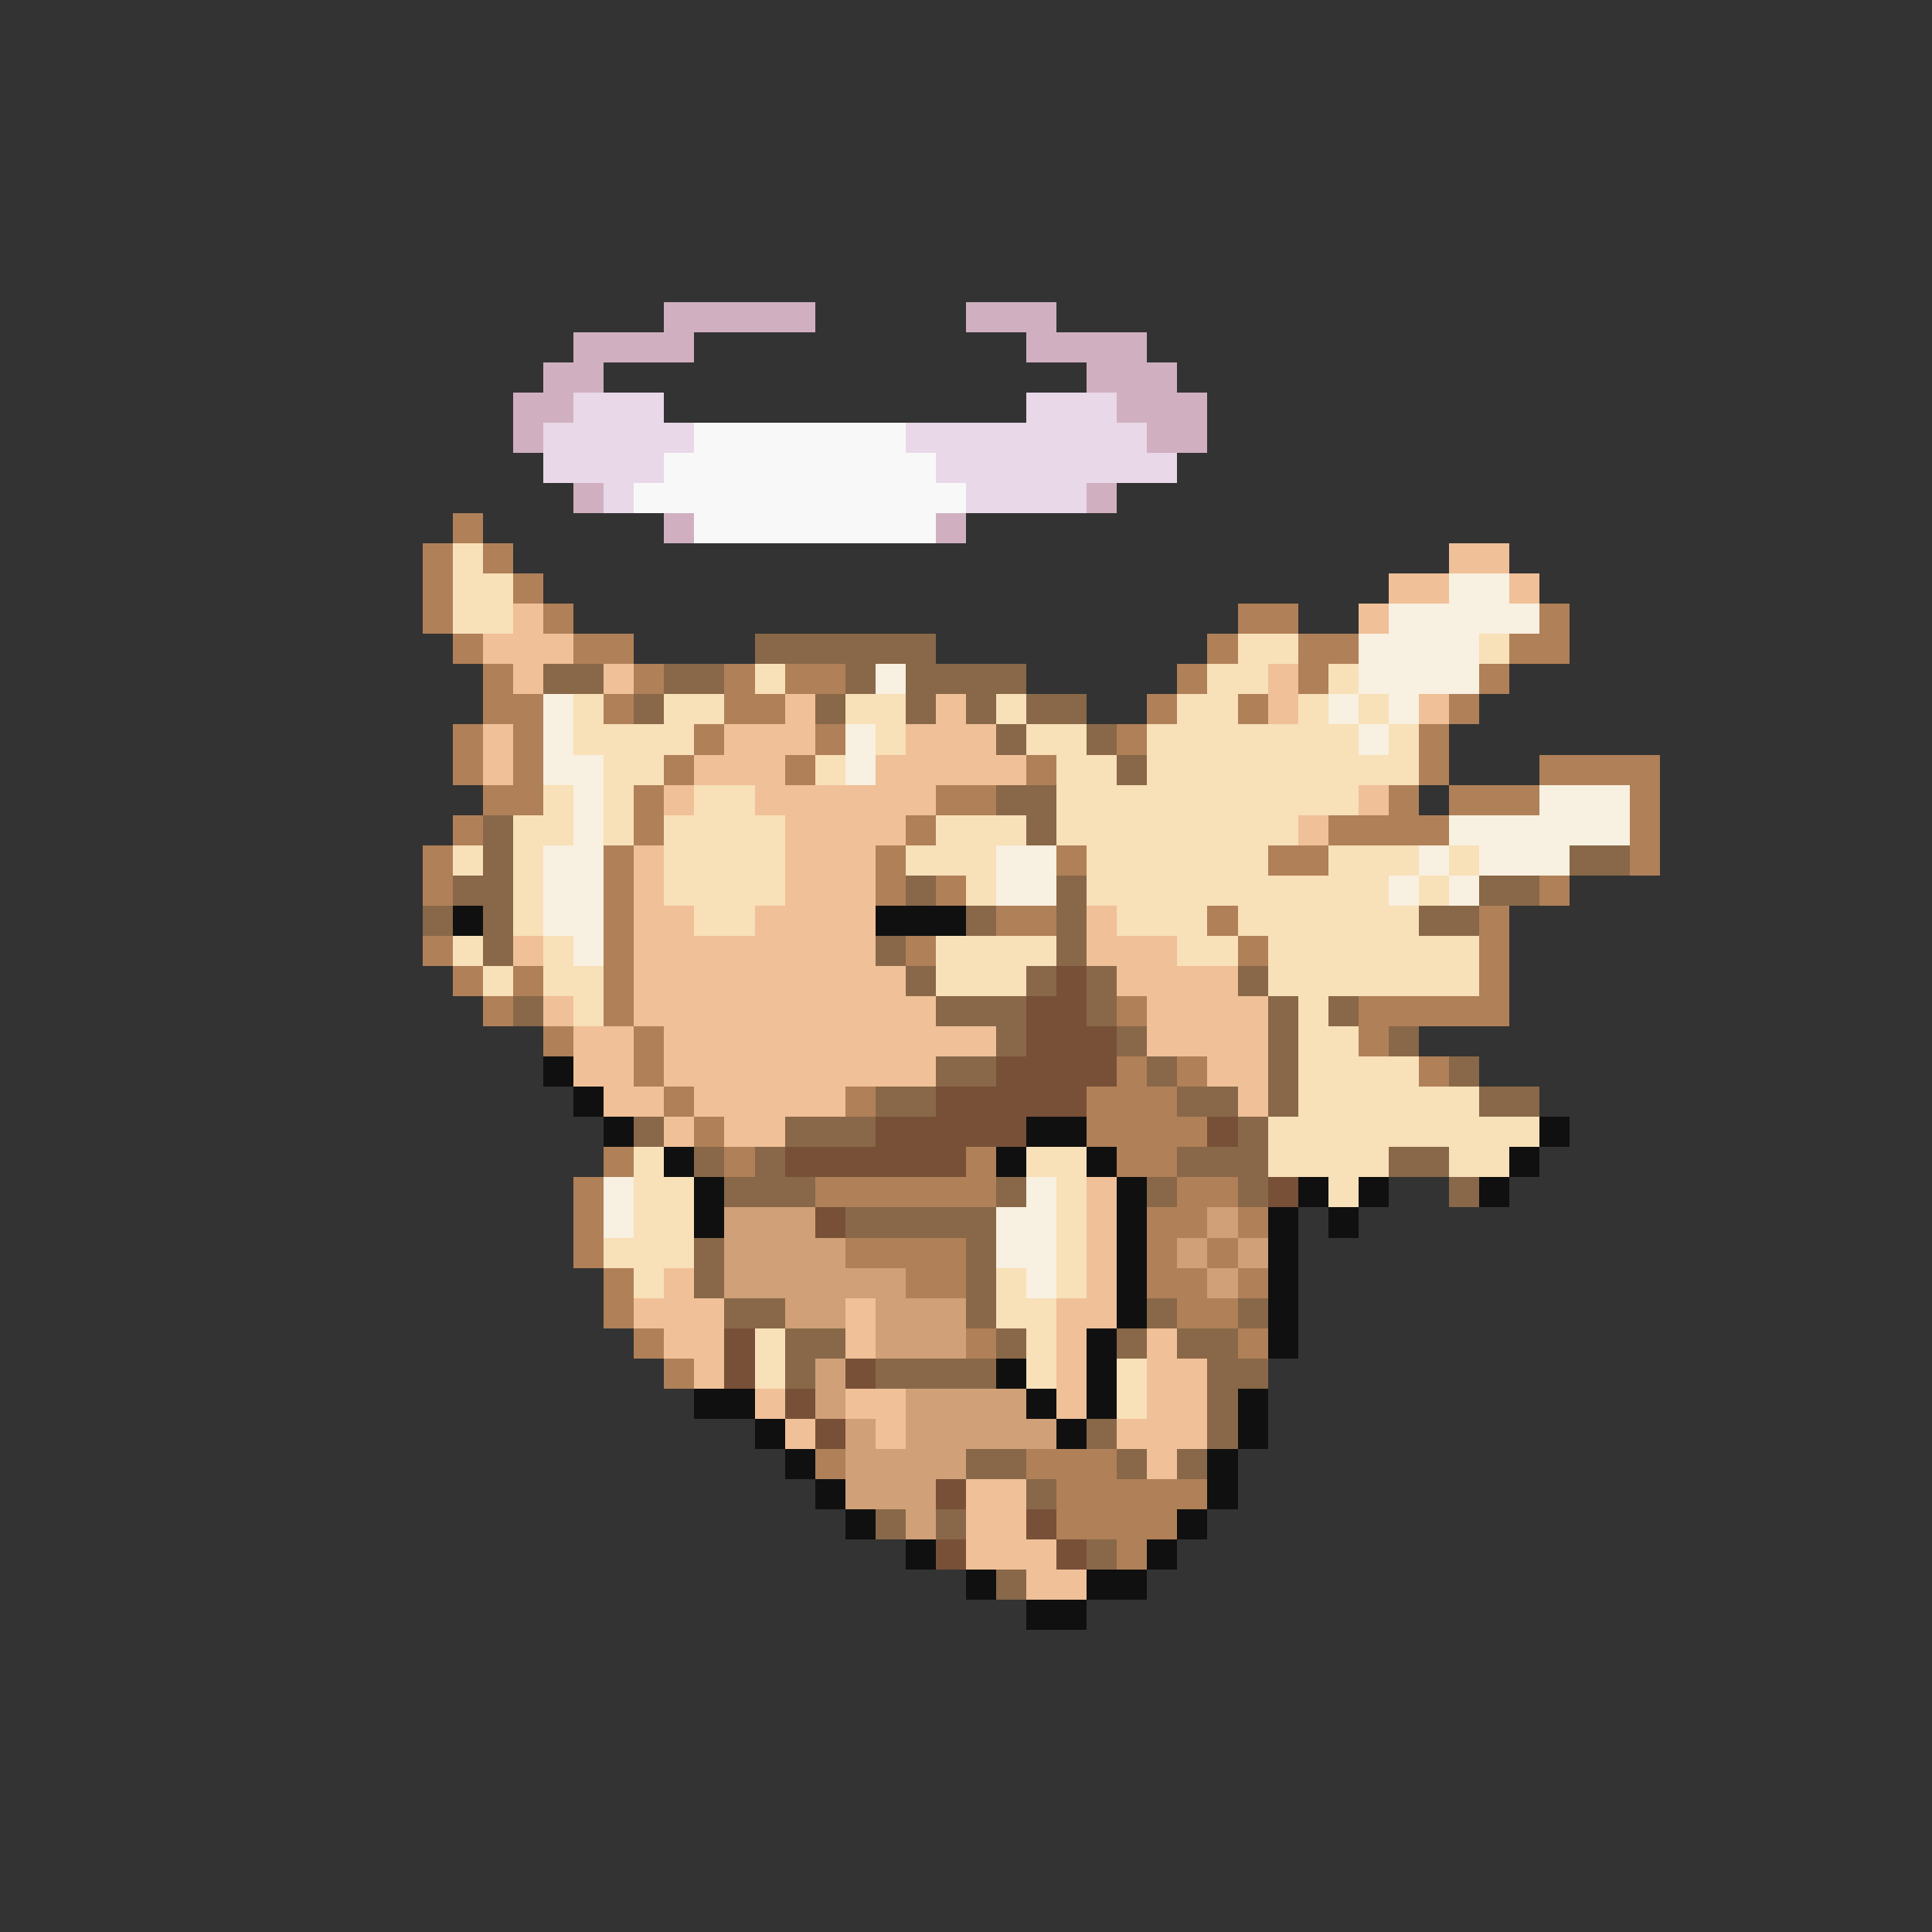 <svg xmlns="http://www.w3.org/2000/svg" viewBox="0 -0.5 64 64" shape-rendering="crispEdges">
<rect x="0" y="-0.5" width="64" height="64" fill="#333333" stroke="none"/>
<path stroke="#d0b0c0" d="M22 10h5M32 10h3M19 11h4M34 11h4M18 12h2M36 12h3M17 13h2M37 13h3M17 14h1M38 14h2M19 16h1M36 16h1M22 17h1M31 17h1" />
<path stroke="#e8d8e8" d="M19 13h3M34 13h3M18 14h5M30 14h8M18 15h4M31 15h8M20 16h1M32 16h4" />
<path stroke="#f8f8f8" d="M23 14h7M22 15h9M21 16h11M23 17h8" />
<path stroke="#b08058" d="M15 17h1M14 18h1M16 18h1M14 19h1M17 19h1M14 20h1M18 20h1M41 20h2M51 20h1M15 21h1M19 21h2M40 21h1M43 21h2M50 21h2M16 22h1M21 22h1M24 22h1M26 22h2M39 22h1M43 22h1M49 22h1M16 23h2M20 23h1M24 23h2M38 23h1M41 23h1M48 23h1M15 24h1M17 24h1M23 24h1M27 24h1M37 24h1M47 24h1M15 25h1M17 25h1M22 25h1M26 25h1M34 25h1M47 25h1M51 25h4M16 26h2M21 26h1M31 26h2M46 26h1M48 26h3M54 26h1M15 27h1M21 27h1M30 27h1M44 27h4M54 27h1M14 28h1M20 28h1M29 28h1M35 28h1M42 28h2M54 28h1M14 29h1M20 29h1M29 29h1M31 29h1M51 29h1M20 30h1M33 30h2M40 30h1M49 30h1M14 31h1M20 31h1M30 31h1M41 31h1M49 31h1M15 32h1M17 32h1M20 32h1M49 32h1M16 33h1M20 33h1M37 33h1M45 33h5M18 34h1M21 34h1M45 34h1M21 35h1M37 35h1M39 35h1M47 35h1M22 36h1M28 36h1M36 36h3M23 37h1M36 37h4M20 38h1M24 38h1M32 38h1M37 38h2M19 39h1M27 39h6M39 39h2M19 40h1M38 40h2M41 40h1M19 41h1M28 41h4M38 41h1M40 41h1M20 42h1M30 42h2M38 42h2M41 42h1M20 43h1M39 43h2M21 44h1M32 44h1M41 44h1M22 45h1M27 48h1M34 48h3M35 49h5M35 50h4M37 51h1" />
<path stroke="#f8e0b8" d="M15 18h1M15 19h2M15 20h2M41 21h2M49 21h1M25 22h1M40 22h2M44 22h1M19 23h1M22 23h2M28 23h2M33 23h1M39 23h2M43 23h1M45 23h1M19 24h4M29 24h1M34 24h2M38 24h7M46 24h1M20 25h2M27 25h1M35 25h2M38 25h9M18 26h1M20 26h1M23 26h2M35 26h10M17 27h2M20 27h1M22 27h4M31 27h3M35 27h8M15 28h1M17 28h1M22 28h4M30 28h3M36 28h6M44 28h3M48 28h1M17 29h1M22 29h4M32 29h1M36 29h10M47 29h1M17 30h1M23 30h2M37 30h3M41 30h6M15 31h1M18 31h1M31 31h4M39 31h2M42 31h7M16 32h1M18 32h2M31 32h3M42 32h7M19 33h1M43 33h1M43 34h2M43 35h4M43 36h6M42 37h9M21 38h1M34 38h2M42 38h4M48 38h2M21 39h2M35 39h1M44 39h1M21 40h2M35 40h1M20 41h3M35 41h1M21 42h1M33 42h1M35 42h1M33 43h2M25 44h1M34 44h1M25 45h1M34 45h1M37 45h1M37 46h1" />
<path stroke="#f0c098" d="M48 18h2M46 19h2M50 19h1M17 20h1M45 20h1M16 21h3M17 22h1M20 22h1M42 22h1M26 23h1M31 23h1M42 23h1M47 23h1M16 24h1M24 24h3M30 24h3M16 25h1M23 25h3M29 25h5M22 26h1M25 26h6M45 26h1M26 27h4M43 27h1M21 28h1M26 28h3M21 29h1M26 29h3M21 30h2M25 30h4M36 30h1M17 31h1M21 31h8M36 31h3M21 32h9M37 32h4M18 33h1M21 33h10M38 33h4M19 34h2M22 34h11M38 34h4M19 35h2M22 35h9M40 35h2M20 36h2M23 36h5M41 36h1M22 37h1M24 37h2M36 39h1M36 40h1M36 41h1M22 42h1M36 42h1M21 43h3M28 43h1M35 43h2M22 44h2M28 44h1M35 44h1M38 44h1M23 45h1M35 45h1M38 45h2M25 46h1M28 46h2M35 46h1M38 46h2M26 47h1M29 47h1M37 47h3M38 48h1M32 49h2M32 50h2M32 51h3M34 52h2" />
<path stroke="#f8f0e0" d="M48 19h2M46 20h5M45 21h4M29 22h1M45 22h4M18 23h1M44 23h1M46 23h1M18 24h1M28 24h1M45 24h1M18 25h2M28 25h1M19 26h1M51 26h3M19 27h1M48 27h6M18 28h2M33 28h2M47 28h1M49 28h3M18 29h2M33 29h2M46 29h1M48 29h1M18 30h2M19 31h1M20 39h1M34 39h1M20 40h1M33 40h2M33 41h2M34 42h1" />
<path stroke="#886848" d="M25 21h6M18 22h2M22 22h2M28 22h1M30 22h4M21 23h1M27 23h1M30 23h1M32 23h1M34 23h2M33 24h1M36 24h1M37 25h1M33 26h2M16 27h1M34 27h1M16 28h1M52 28h2M15 29h2M30 29h1M35 29h1M49 29h2M14 30h1M16 30h1M32 30h1M35 30h1M47 30h2M16 31h1M29 31h1M35 31h1M30 32h1M34 32h1M36 32h1M41 32h1M17 33h1M31 33h3M36 33h1M42 33h1M44 33h1M33 34h1M37 34h1M42 34h1M46 34h1M31 35h2M38 35h1M42 35h1M48 35h1M29 36h2M39 36h2M42 36h1M49 36h2M21 37h1M26 37h3M41 37h1M23 38h1M25 38h1M39 38h3M46 38h2M24 39h3M33 39h1M38 39h1M41 39h1M48 39h1M28 40h5M23 41h1M32 41h1M23 42h1M32 42h1M24 43h2M32 43h1M38 43h1M41 43h1M26 44h2M33 44h1M37 44h1M39 44h2M26 45h1M29 45h4M40 45h2M40 46h1M36 47h1M40 47h1M32 48h2M37 48h1M39 48h1M34 49h1M29 50h1M31 50h1M36 51h1M33 52h1" />
<path stroke="#101010" d="M15 30h1M29 30h3M18 35h1M19 36h1M20 37h1M34 37h2M51 37h1M22 38h1M33 38h1M36 38h1M50 38h1M23 39h1M37 39h1M43 39h1M45 39h1M49 39h1M23 40h1M37 40h1M42 40h1M44 40h1M37 41h1M42 41h1M37 42h1M42 42h1M37 43h1M42 43h1M36 44h1M42 44h1M33 45h1M36 45h1M23 46h2M34 46h1M36 46h1M41 46h1M25 47h1M35 47h1M41 47h1M26 48h1M40 48h1M27 49h1M40 49h1M28 50h1M39 50h1M30 51h1M38 51h1M32 52h1M36 52h2M34 53h2" />
<path stroke="#785038" d="M35 32h1M34 33h2M34 34h3M33 35h4M31 36h5M29 37h5M40 37h1M26 38h6M42 39h1M27 40h1M24 44h1M24 45h1M28 45h1M26 46h1M27 47h1M31 49h1M34 50h1M31 51h1M35 51h1" />
<path stroke="#d0a078" d="M24 40h3M40 40h1M24 41h4M39 41h1M41 41h1M24 42h6M40 42h1M26 43h2M29 43h3M29 44h3M27 45h1M27 46h1M30 46h4M28 47h1M30 47h5M28 48h4M28 49h3M30 50h1" />
</svg>